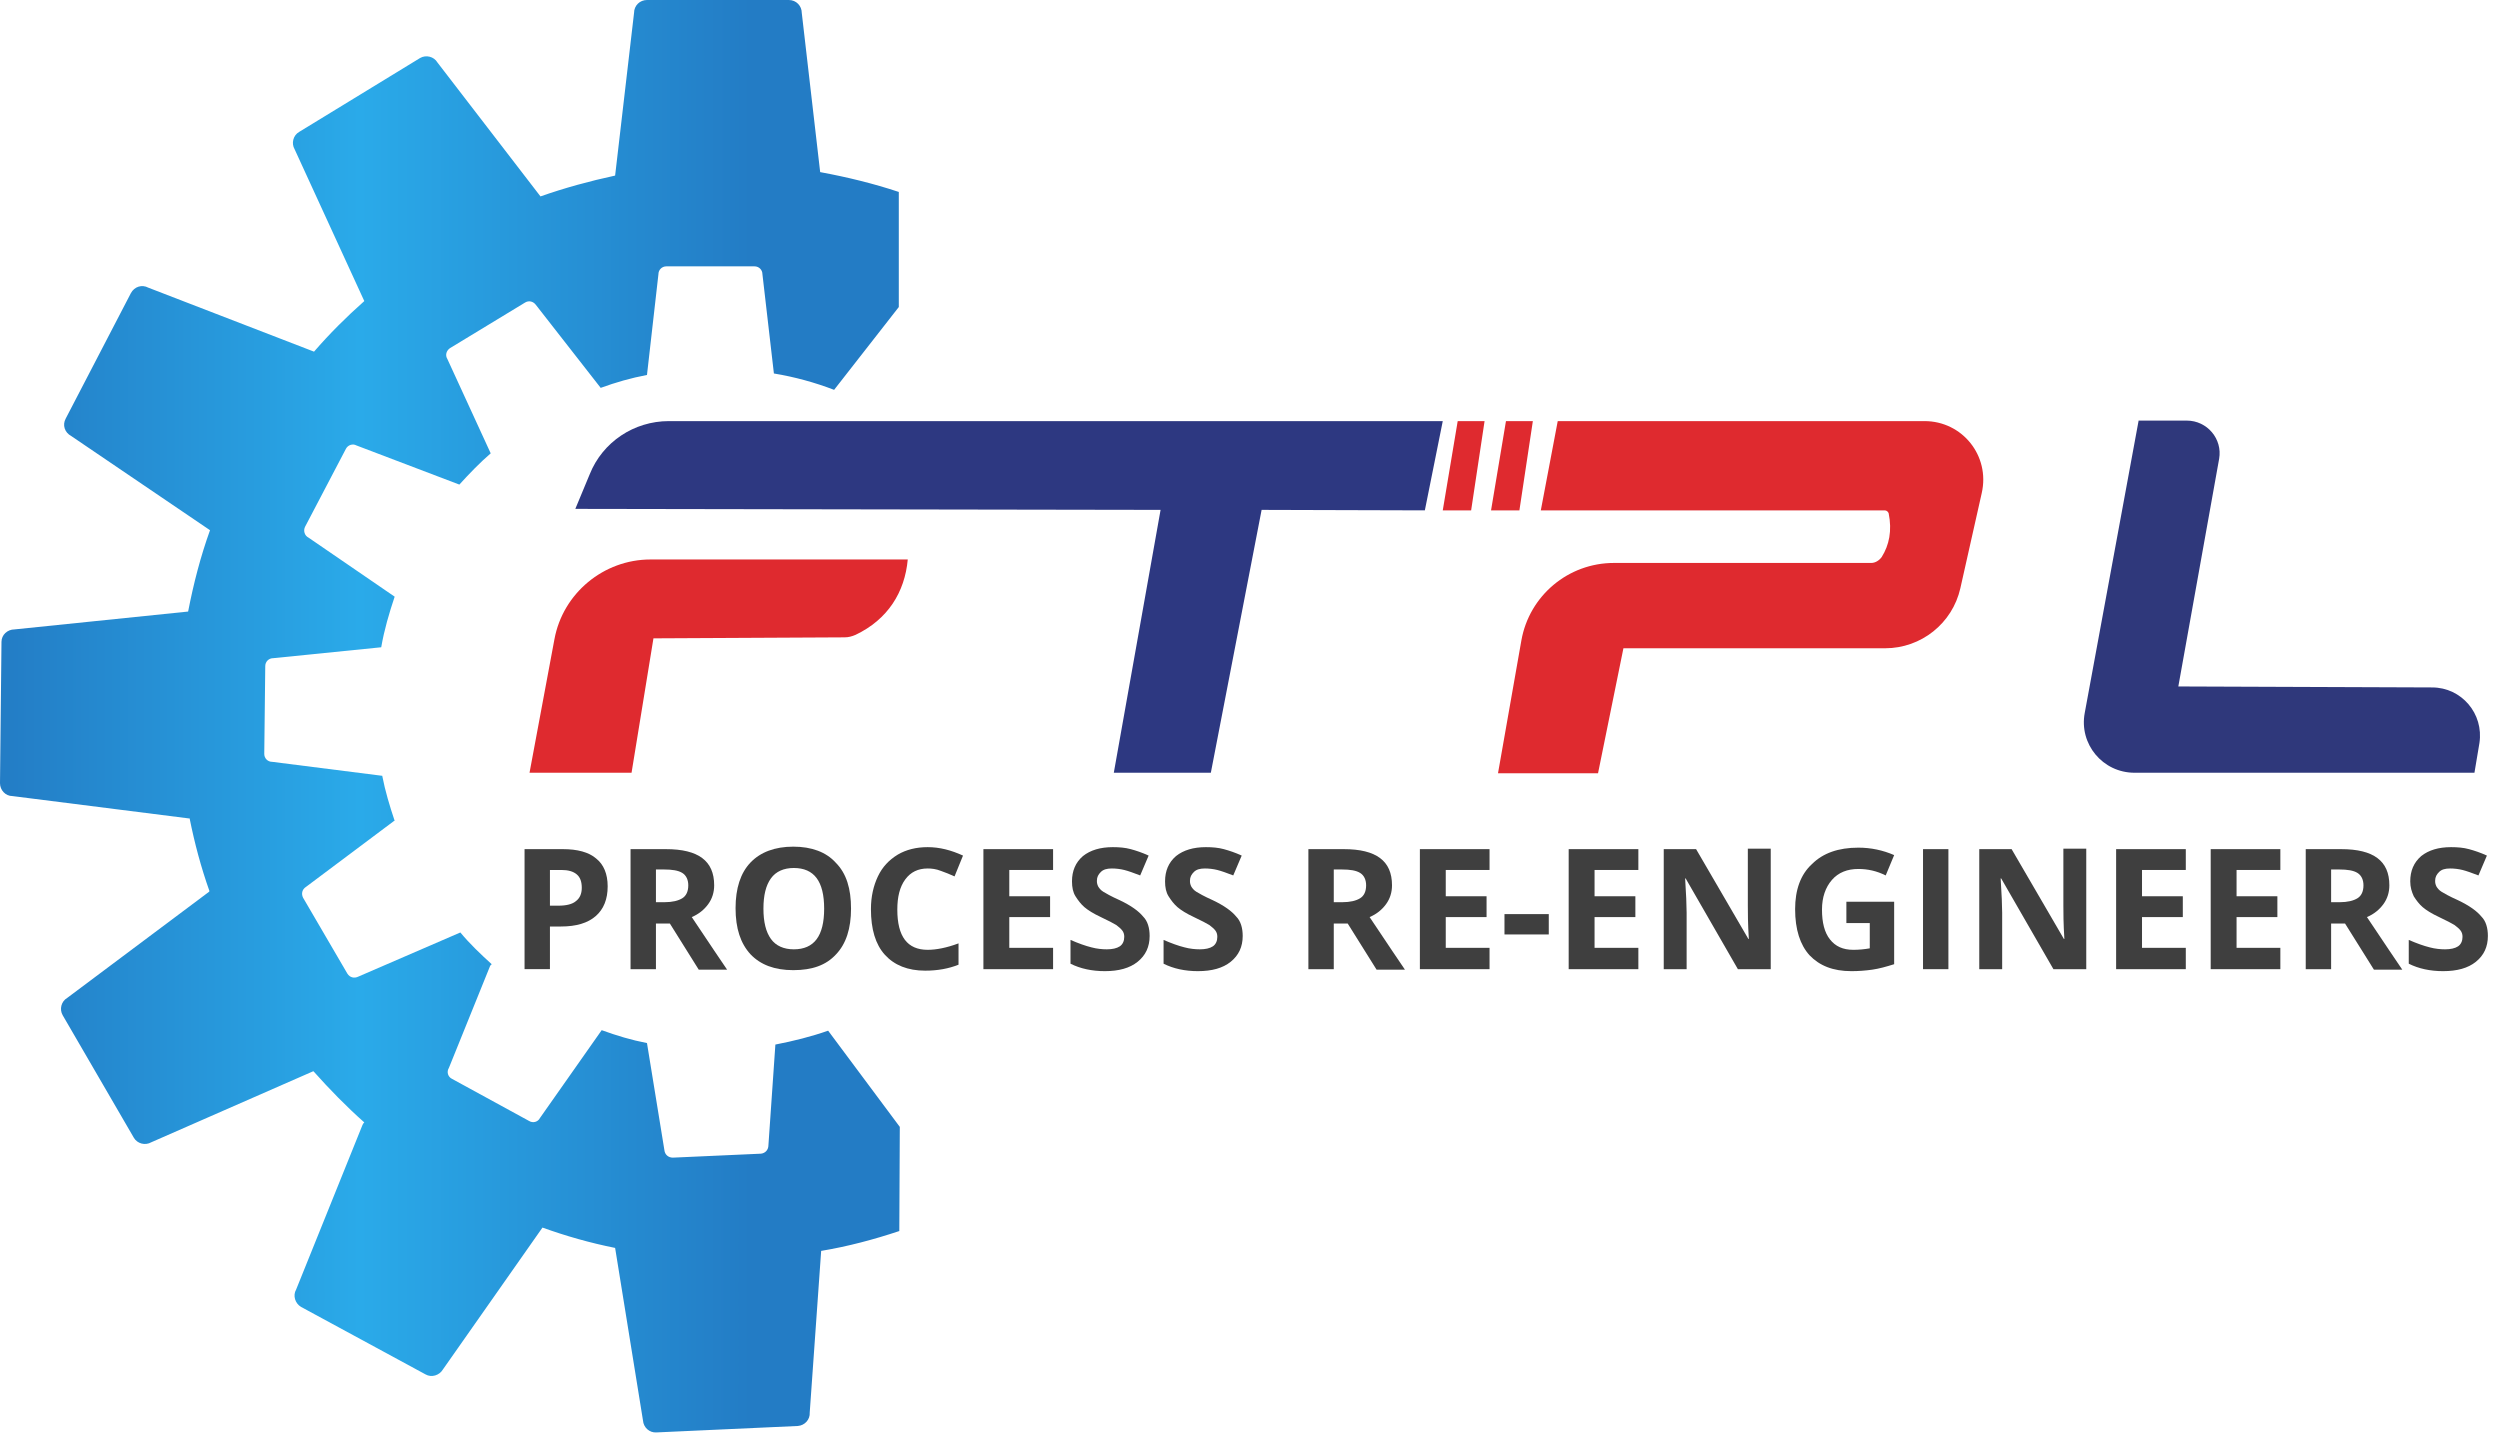 <svg width="163" height="94" viewBox="0 0 163 94" fill="none" xmlns="http://www.w3.org/2000/svg">
<path d="M58.667 73.473L53.994 67.2C52.891 67.588 51.723 67.879 50.555 68.105L50.101 74.67C50.101 74.961 49.906 75.187 49.614 75.22L43.87 75.478C43.578 75.478 43.351 75.284 43.319 74.993L42.183 68.008C41.177 67.814 40.204 67.523 39.23 67.167L35.207 72.891C35.077 73.15 34.752 73.247 34.493 73.085L29.463 70.337C29.204 70.207 29.106 69.884 29.269 69.625L31.962 62.963C31.994 62.931 32.027 62.899 32.059 62.866C31.345 62.219 30.631 61.54 30.015 60.797L23.363 63.675C23.103 63.804 22.811 63.739 22.649 63.481L19.761 58.533C19.631 58.274 19.696 57.983 19.956 57.821L25.699 53.52C25.699 53.52 25.699 53.52 25.732 53.52C25.407 52.55 25.115 51.58 24.921 50.578H24.888L17.749 49.672C17.457 49.672 17.23 49.446 17.23 49.155L17.295 43.431C17.295 43.14 17.522 42.913 17.814 42.913L24.856 42.202C25.05 41.07 25.375 39.971 25.732 38.903L20.118 35.055C19.858 34.926 19.761 34.602 19.891 34.344L22.552 29.266C22.681 29.008 23.006 28.911 23.233 29.04L29.95 31.595C30.599 30.883 31.28 30.172 31.994 29.558L29.171 23.413C29.009 23.154 29.106 22.863 29.334 22.702L34.233 19.727C34.493 19.565 34.785 19.662 34.947 19.888L39.165 25.289C40.139 24.933 41.145 24.642 42.183 24.448L42.929 17.883C42.929 17.592 43.157 17.366 43.449 17.366H49.192C49.484 17.366 49.711 17.592 49.711 17.883L50.458 24.351C51.82 24.577 53.118 24.933 54.384 25.418L58.602 20.018V12.515C56.947 11.965 55.227 11.545 53.475 11.222L52.275 0.841C52.275 0.388 51.918 0 51.431 0H42.183C41.729 0 41.34 0.356 41.34 0.841L40.106 11.448C38.452 11.804 36.797 12.256 35.239 12.806L28.522 4.075C28.295 3.687 27.776 3.557 27.387 3.784L19.502 8.602C19.112 8.828 18.982 9.346 19.21 9.734L23.752 19.63C22.584 20.664 21.481 21.764 20.475 22.928L9.67 18.756C9.248 18.53 8.761 18.692 8.534 19.112L4.283 27.294C4.056 27.714 4.218 28.199 4.64 28.426L13.693 34.57C13.077 36.284 12.623 38.03 12.266 39.873L0.941 41.038C0.487 41.038 0.097 41.393 0.097 41.846L0 51.063C0 51.515 0.357 51.904 0.811 51.904L12.298 53.359C12.331 53.359 12.331 53.359 12.363 53.359C12.687 54.976 13.109 56.56 13.661 58.112C13.661 58.112 13.628 58.112 13.628 58.145L4.381 65.065C3.991 65.292 3.861 65.809 4.089 66.197L8.729 74.185C8.956 74.573 9.475 74.702 9.864 74.476L20.41 69.851C20.41 69.851 20.41 69.851 20.443 69.851C21.481 71.016 22.584 72.147 23.752 73.182C23.688 73.247 23.655 73.279 23.623 73.376L19.307 84.08C19.08 84.468 19.242 84.986 19.631 85.212L27.744 89.61C28.133 89.837 28.652 89.675 28.879 89.287L35.369 80.038C36.894 80.588 38.484 81.04 40.106 81.364L41.923 92.618C41.956 93.07 42.345 93.426 42.8 93.394L52.015 92.974C52.469 92.941 52.826 92.553 52.794 92.1L53.54 81.558C55.292 81.267 56.98 80.814 58.635 80.264L58.667 73.473Z" fill="url(#paint0_linear_526_7780)"/>
<path d="M39.62 57.789C39.62 58.63 39.36 59.276 38.841 59.729C38.322 60.182 37.575 60.408 36.57 60.408H35.856V63.189H34.201V55.364H36.699C37.64 55.364 38.387 55.557 38.873 55.978C39.36 56.366 39.62 56.98 39.62 57.789ZM35.856 59.05H36.407C36.926 59.05 37.316 58.953 37.543 58.759C37.803 58.565 37.932 58.274 37.932 57.886C37.932 57.498 37.835 57.207 37.608 57.013C37.381 56.819 37.056 56.722 36.602 56.722H35.856V59.05Z" fill="#3F3F3F"/>
<path d="M42.767 60.182V63.19H41.112V55.364H43.416C44.487 55.364 45.266 55.558 45.785 55.946C46.304 56.334 46.564 56.916 46.564 57.724C46.564 58.177 46.434 58.598 46.174 58.953C45.915 59.309 45.558 59.6 45.103 59.794C46.272 61.54 47.05 62.705 47.407 63.222H45.558L43.676 60.215H42.767V60.182ZM42.767 58.824H43.319C43.838 58.824 44.227 58.727 44.487 58.565C44.746 58.404 44.876 58.112 44.876 57.724C44.876 57.369 44.746 57.078 44.487 56.916C44.227 56.754 43.838 56.69 43.286 56.69H42.767V58.824Z" fill="#3F3F3F"/>
<path d="M55.487 59.244C55.487 60.538 55.163 61.54 54.514 62.219C53.865 62.931 52.956 63.254 51.723 63.254C50.49 63.254 49.581 62.899 48.932 62.219C48.283 61.508 47.959 60.538 47.959 59.212C47.959 57.918 48.283 56.916 48.932 56.237C49.581 55.558 50.523 55.202 51.723 55.202C52.924 55.202 53.865 55.558 54.481 56.237C55.195 56.948 55.487 57.951 55.487 59.244ZM49.776 59.244C49.776 60.117 49.938 60.764 50.263 61.217C50.587 61.67 51.107 61.896 51.755 61.896C53.086 61.896 53.735 61.023 53.735 59.244C53.735 57.466 53.086 56.593 51.755 56.593C51.107 56.593 50.587 56.819 50.263 57.272C49.938 57.724 49.776 58.371 49.776 59.244Z" fill="#3F3F3F"/>
<path d="M60.484 56.625C59.868 56.625 59.381 56.851 59.024 57.336C58.667 57.821 58.505 58.468 58.505 59.309C58.505 61.055 59.154 61.928 60.484 61.928C61.036 61.928 61.717 61.799 62.496 61.508V62.899C61.847 63.157 61.133 63.287 60.322 63.287C59.186 63.287 58.31 62.931 57.694 62.252C57.077 61.573 56.785 60.57 56.785 59.277C56.785 58.468 56.947 57.757 57.239 57.142C57.531 56.528 57.953 56.075 58.537 55.719C59.089 55.396 59.738 55.234 60.484 55.234C61.263 55.234 62.009 55.428 62.788 55.784L62.236 57.142C61.944 57.013 61.652 56.884 61.36 56.787C61.036 56.657 60.744 56.625 60.484 56.625Z" fill="#3F3F3F"/>
<path d="M68.661 63.19H64.118V55.364H68.661V56.722H65.806V58.436H68.466V59.794H65.806V61.799H68.661V63.19Z" fill="#3F3F3F"/>
<path d="M74.956 61.023C74.956 61.734 74.697 62.284 74.177 62.705C73.658 63.125 72.944 63.319 72.036 63.319C71.192 63.319 70.446 63.157 69.797 62.834V61.282C70.316 61.508 70.77 61.67 71.16 61.767C71.517 61.864 71.874 61.896 72.166 61.896C72.523 61.896 72.815 61.831 73.009 61.702C73.204 61.573 73.301 61.346 73.301 61.088C73.301 60.926 73.269 60.797 73.171 60.667C73.074 60.538 72.944 60.441 72.782 60.312C72.62 60.215 72.263 60.02 71.776 59.794C71.29 59.568 70.933 59.341 70.705 59.147C70.478 58.953 70.284 58.695 70.121 58.436C69.959 58.177 69.894 57.854 69.894 57.466C69.894 56.787 70.121 56.237 70.608 55.816C71.095 55.428 71.744 55.234 72.555 55.234C72.977 55.234 73.366 55.267 73.723 55.364C74.08 55.461 74.469 55.59 74.891 55.784L74.34 57.078C73.918 56.916 73.561 56.787 73.301 56.722C73.042 56.657 72.75 56.625 72.49 56.625C72.166 56.625 71.939 56.69 71.776 56.851C71.614 57.013 71.517 57.175 71.517 57.433C71.517 57.595 71.549 57.692 71.614 57.821C71.679 57.918 71.776 58.048 71.939 58.145C72.101 58.242 72.425 58.436 73.009 58.695C73.756 59.05 74.242 59.406 74.534 59.762C74.826 60.053 74.956 60.505 74.956 61.023Z" fill="#3F3F3F"/>
<path d="M81.024 61.023C81.024 61.734 80.764 62.284 80.245 62.705C79.726 63.125 79.012 63.319 78.104 63.319C77.26 63.319 76.514 63.157 75.865 62.834V61.282C76.384 61.508 76.838 61.67 77.228 61.767C77.585 61.864 77.942 61.896 78.234 61.896C78.591 61.896 78.882 61.831 79.077 61.702C79.272 61.573 79.369 61.346 79.369 61.088C79.369 60.926 79.337 60.797 79.24 60.667C79.142 60.538 79.012 60.441 78.85 60.312C78.688 60.215 78.331 60.02 77.844 59.794C77.357 59.568 77.001 59.341 76.773 59.147C76.546 58.953 76.352 58.695 76.189 58.436C76.027 58.177 75.962 57.854 75.962 57.466C75.962 56.787 76.189 56.237 76.676 55.816C77.163 55.428 77.812 55.234 78.623 55.234C79.045 55.234 79.434 55.267 79.791 55.364C80.148 55.461 80.537 55.59 80.959 55.784L80.408 57.078C79.986 56.916 79.629 56.787 79.369 56.722C79.11 56.657 78.818 56.625 78.558 56.625C78.234 56.625 78.006 56.69 77.844 56.851C77.682 57.013 77.585 57.175 77.585 57.433C77.585 57.595 77.617 57.692 77.682 57.821C77.747 57.918 77.844 58.048 78.006 58.145C78.169 58.242 78.493 58.436 79.077 58.695C79.823 59.05 80.31 59.406 80.602 59.762C80.894 60.053 81.024 60.505 81.024 61.023Z" fill="#3F3F3F"/>
<path d="M86.962 60.182V63.19H85.307V55.364H87.611C88.682 55.364 89.461 55.558 89.98 55.946C90.499 56.334 90.759 56.916 90.759 57.724C90.759 58.177 90.629 58.598 90.369 58.953C90.11 59.309 89.753 59.6 89.299 59.794C90.467 61.54 91.245 62.705 91.602 63.222H89.753L87.871 60.215H86.962V60.182ZM86.962 58.824H87.514C88.033 58.824 88.422 58.727 88.682 58.565C88.942 58.404 89.071 58.112 89.071 57.724C89.071 57.369 88.942 57.078 88.682 56.916C88.422 56.754 88.033 56.69 87.481 56.69H86.962V58.824Z" fill="#3F3F3F"/>
<path d="M97.118 63.19H92.576V55.364H97.118V56.722H94.263V58.436H96.924V59.794H94.263V61.799H97.118V63.19Z" fill="#3F3F3F"/>
<path d="M98.092 60.926V59.6H100.98V60.926H98.092Z" fill="#3F3F3F"/>
<path d="M106.821 63.19H102.278V55.364H106.821V56.722H103.965V58.436H106.626V59.794H103.965V61.799H106.821V63.19Z" fill="#3F3F3F"/>
<path d="M115.42 63.19H113.31L109.903 57.272H109.871C109.936 58.306 109.968 59.05 109.968 59.503V63.19H108.476V55.364H110.585L113.992 61.217H114.024C113.959 60.215 113.959 59.471 113.959 59.05V55.331H115.452V63.19H115.42Z" fill="#3F3F3F"/>
<path d="M120.384 58.792H123.499V62.866C122.98 63.028 122.526 63.157 122.072 63.222C121.617 63.287 121.163 63.319 120.709 63.319C119.508 63.319 118.632 62.963 117.983 62.284C117.366 61.605 117.042 60.603 117.042 59.277C117.042 58.016 117.399 57.013 118.145 56.334C118.859 55.622 119.865 55.267 121.163 55.267C121.974 55.267 122.753 55.428 123.499 55.752L122.948 57.078C122.364 56.787 121.779 56.657 121.163 56.657C120.449 56.657 119.865 56.884 119.443 57.369C119.021 57.854 118.794 58.501 118.794 59.309C118.794 60.15 118.956 60.797 119.313 61.249C119.67 61.702 120.157 61.928 120.838 61.928C121.195 61.928 121.552 61.896 121.909 61.831V60.182H120.384V58.792Z" fill="#3F3F3F"/>
<path d="M125.381 63.19V55.364H127.036V63.19H125.381Z" fill="#3F3F3F"/>
<path d="M135.992 63.19H133.883L130.476 57.272H130.443C130.508 58.306 130.541 59.05 130.541 59.503V63.19H129.048V55.364H131.157L134.564 61.217H134.597C134.532 60.215 134.532 59.471 134.532 59.05V55.331H136.024V63.19H135.992Z" fill="#3F3F3F"/>
<path d="M142.514 63.19H137.971V55.364H142.514V56.722H139.659V58.436H142.319V59.794H139.659V61.799H142.514V63.19Z" fill="#3F3F3F"/>
<path d="M148.679 63.19H144.137V55.364H148.679V56.722H145.824V58.436H148.485V59.794H145.824V61.799H148.679V63.19Z" fill="#3F3F3F"/>
<path d="M151.989 60.182V63.19H150.334V55.364H152.638C153.709 55.364 154.488 55.558 155.007 55.946C155.526 56.334 155.786 56.916 155.786 57.724C155.786 58.177 155.656 58.598 155.396 58.953C155.137 59.309 154.78 59.6 154.325 59.794C155.494 61.54 156.272 62.705 156.629 63.222H154.78L152.898 60.215H151.989V60.182ZM151.989 58.824H152.541C153.06 58.824 153.449 58.727 153.709 58.565C153.968 58.404 154.098 58.112 154.098 57.724C154.098 57.369 153.968 57.078 153.709 56.916C153.449 56.754 153.06 56.69 152.508 56.69H151.989V58.824Z" fill="#3F3F3F"/>
<path d="M162.21 61.023C162.21 61.734 161.951 62.284 161.432 62.705C160.913 63.125 160.199 63.319 159.29 63.319C158.446 63.319 157.7 63.157 157.051 62.834V61.282C157.57 61.508 158.025 61.67 158.414 61.767C158.771 61.864 159.128 61.896 159.42 61.896C159.777 61.896 160.069 61.831 160.264 61.702C160.458 61.573 160.556 61.346 160.556 61.088C160.556 60.926 160.523 60.797 160.426 60.667C160.328 60.538 160.199 60.441 160.036 60.312C159.874 60.215 159.517 60.02 159.031 59.794C158.544 59.568 158.187 59.341 157.96 59.147C157.733 58.953 157.538 58.695 157.376 58.436C157.246 58.145 157.148 57.854 157.148 57.466C157.148 56.787 157.376 56.237 157.862 55.816C158.349 55.428 158.998 55.234 159.809 55.234C160.231 55.234 160.62 55.267 160.977 55.364C161.334 55.461 161.724 55.59 162.146 55.784L161.594 57.078C161.172 56.916 160.815 56.787 160.556 56.722C160.296 56.657 160.004 56.625 159.744 56.625C159.42 56.625 159.193 56.69 159.031 56.851C158.868 57.013 158.771 57.175 158.771 57.433C158.771 57.595 158.803 57.692 158.868 57.821C158.933 57.918 159.031 58.048 159.193 58.145C159.355 58.242 159.679 58.436 160.264 58.695C161.01 59.05 161.497 59.406 161.789 59.762C162.081 60.053 162.21 60.505 162.21 61.023Z" fill="#3F3F3F"/>
<path d="M94.068 27.456L92.9 33.276L82.257 33.244L78.947 50.383H72.62L75.67 33.244L37.511 33.179L38.452 30.916C39.295 28.814 41.34 27.456 43.611 27.456H94.068Z" fill="#2D3881"/>
<path d="M42.605 41.62L41.177 50.383H34.525L36.148 41.684C36.699 38.677 39.36 36.478 42.41 36.478H59.186C58.992 38.612 57.888 40.391 55.779 41.393C55.552 41.49 55.325 41.555 55.065 41.555L42.605 41.62Z" fill="#DF2A2F"/>
<path d="M125.479 27.456H101.564L100.461 33.276H122.883C123.013 33.276 123.11 33.373 123.142 33.47C123.369 34.602 123.175 35.54 122.688 36.316C122.526 36.543 122.266 36.704 122.007 36.704H105.231C102.245 36.704 99.714 38.839 99.195 41.749L97.67 50.416H104.192L105.847 42.267H122.915C125.251 42.267 127.296 40.65 127.815 38.354L129.21 32.145C129.762 29.719 127.945 27.456 125.479 27.456Z" fill="#DF2A2F"/>
<path d="M94.068 33.276H95.918L96.794 27.456H95.042L94.068 33.276Z" fill="#DF2A2F"/>
<path d="M99.942 27.456H98.189L97.216 33.276H99.065L99.942 27.456Z" fill="#DF2A2F"/>
<path d="M139.432 27.456L135.927 46.471C135.538 48.508 137.095 50.383 139.172 50.383H161.334L161.659 48.443C161.951 46.535 160.491 44.821 158.576 44.821L142.027 44.757L144.688 29.913C144.915 28.62 143.909 27.423 142.579 27.423H139.432V27.456Z" fill="#2F387B"/>
<defs>
<linearGradient id="paint0_linear_526_7780" x1="-0.096" y1="46.703" x2="48.983" y2="46.704" gradientUnits="userSpaceOnUse">
<stop stop-color="#237CC5"/>
<stop offset="0.48" stop-color="#2AAAE9"/>
<stop offset="1" stop-color="#237CC5"/>
</linearGradient>
</defs>
</svg>
